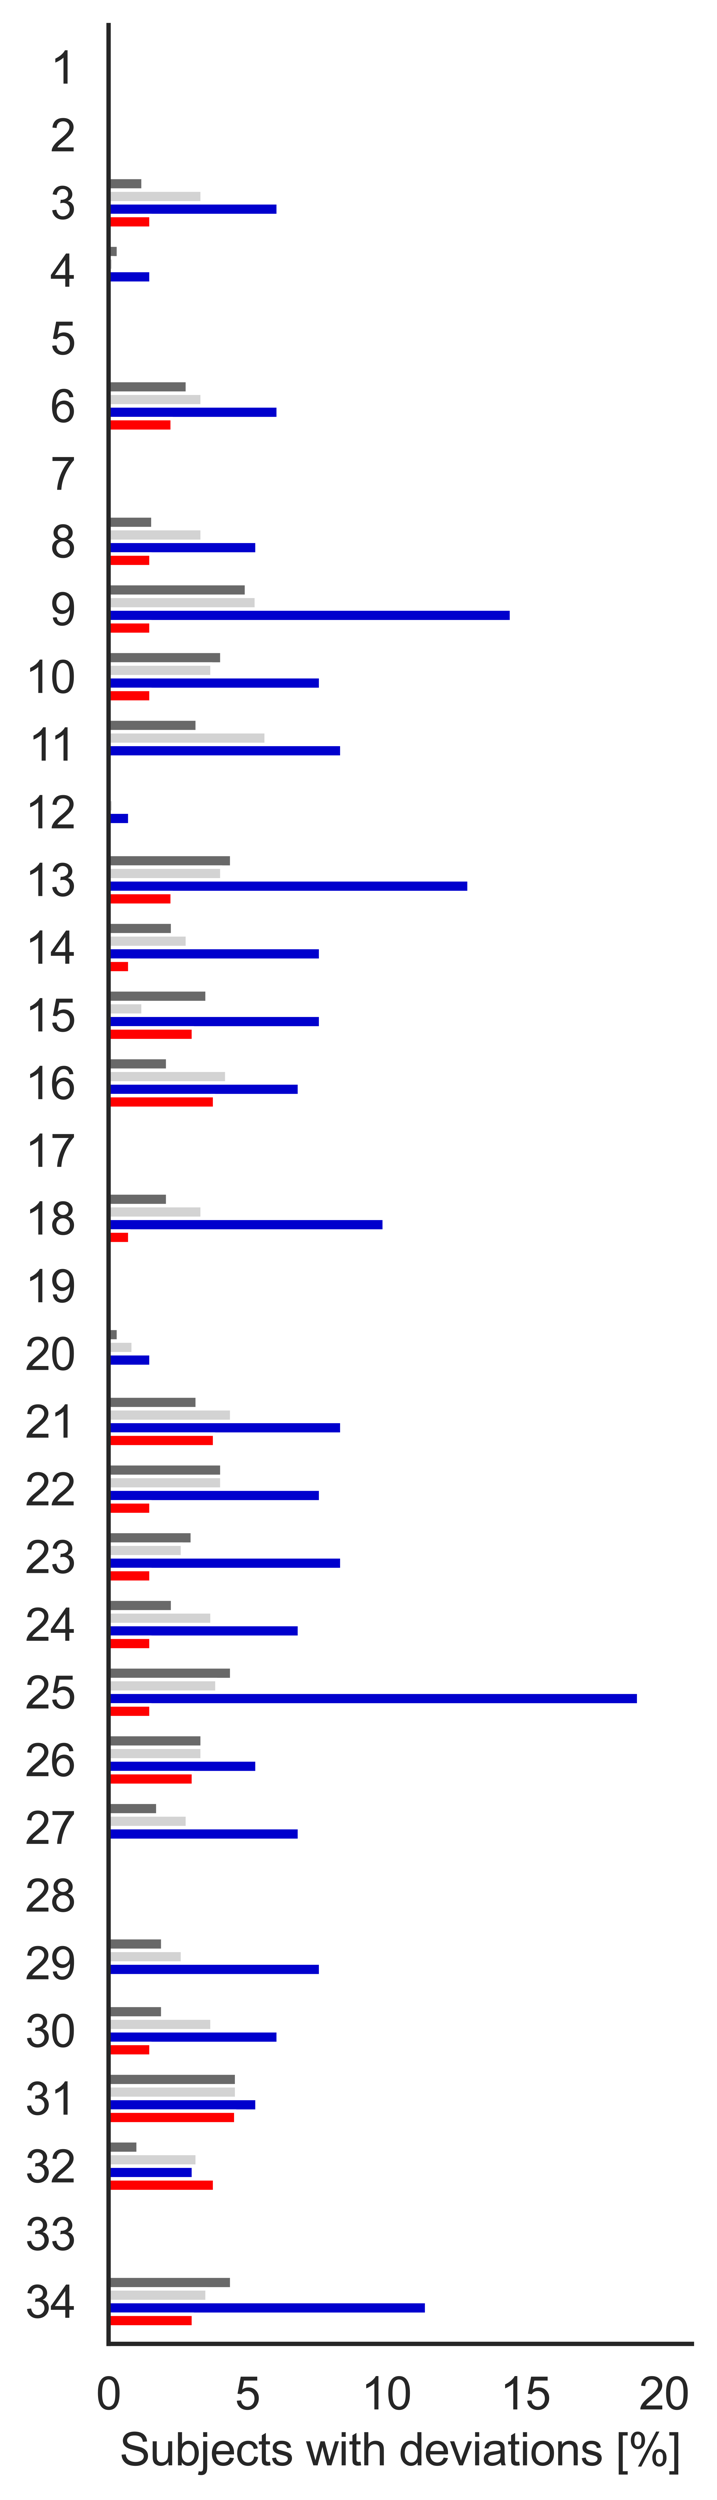 <?xml version="1.0" encoding="utf-8" standalone="no"?>
<!DOCTYPE svg PUBLIC "-//W3C//DTD SVG 1.1//EN"
  "http://www.w3.org/Graphics/SVG/1.1/DTD/svg11.dtd">
<svg xmlns:xlink="http://www.w3.org/1999/xlink" width="205.758pt" height="717.269pt" viewBox="0 0 205.758 717.269" xmlns="http://www.w3.org/2000/svg" version="1.1">
 <defs>
  <style type="text/css">*{stroke-linejoin: round; stroke-linecap: butt}</style>
 </defs>
 <g id="figure_1">
  <g id="patch_1">
   <path d="M 0 717.269 
L 205.758 717.269 
L 205.758 0 
L 0 0 
z
" style="fill: #ffffff"/>
  </g>
  <g id="axes_1">
   <g id="patch_2">
    <path d="M 31.158 672.48 
L 198.558 672.48 
L 198.558 7.2 
L 31.158 7.2 
z
" style="fill: #ffffff"/>
   </g>
   <g id="matplotlib.axis_1">
    <g id="xtick_1">
     <g id="text_1">
      <!-- 0 -->
      <g style="fill: #262626" transform="translate(27.544 691.285) scale(0.13 -0.13)">
       <defs>
        <path id="ArialMT-30" d="M 266 2259 
Q 266 3072 433 3567 
Q 600 4063 929 4331 
Q 1259 4600 1759 4600 
Q 2128 4600 2406 4451 
Q 2684 4303 2865 4023 
Q 3047 3744 3150 3342 
Q 3253 2941 3253 2259 
Q 3253 1453 3087 958 
Q 2922 463 2592 192 
Q 2263 -78 1759 -78 
Q 1097 -78 719 397 
Q 266 969 266 2259 
z
M 844 2259 
Q 844 1131 1108 757 
Q 1372 384 1759 384 
Q 2147 384 2411 759 
Q 2675 1134 2675 2259 
Q 2675 3391 2411 3762 
Q 2147 4134 1753 4134 
Q 1366 4134 1134 3806 
Q 844 3388 844 2259 
z
" transform="scale(0.016)"/>
       </defs>
       <use xlink:href="#ArialMT-30"/>
      </g>
     </g>
    </g>
    <g id="xtick_2">
     <g id="text_2">
      <!-- 5 -->
      <g style="fill: #262626" transform="translate(67.401 691.285) scale(0.13 -0.13)">
       <defs>
        <path id="ArialMT-35" d="M 266 1200 
L 856 1250 
Q 922 819 1161 601 
Q 1400 384 1738 384 
Q 2144 384 2425 690 
Q 2706 997 2706 1503 
Q 2706 1984 2436 2262 
Q 2166 2541 1728 2541 
Q 1456 2541 1237 2417 
Q 1019 2294 894 2097 
L 366 2166 
L 809 4519 
L 3088 4519 
L 3088 3981 
L 1259 3981 
L 1013 2750 
Q 1425 3038 1878 3038 
Q 2478 3038 2890 2622 
Q 3303 2206 3303 1553 
Q 3303 931 2941 478 
Q 2500 -78 1738 -78 
Q 1113 -78 717 272 
Q 322 622 266 1200 
z
" transform="scale(0.016)"/>
       </defs>
       <use xlink:href="#ArialMT-35"/>
      </g>
     </g>
    </g>
    <g id="xtick_3">
     <g id="text_3">
      <!-- 10 -->
      <g style="fill: #262626" transform="translate(103.644 691.285) scale(0.13 -0.13)">
       <defs>
        <path id="ArialMT-31" d="M 2384 0 
L 1822 0 
L 1822 3584 
Q 1619 3391 1289 3197 
Q 959 3003 697 2906 
L 697 3450 
Q 1169 3672 1522 3987 
Q 1875 4303 2022 4600 
L 2384 4600 
L 2384 0 
z
" transform="scale(0.016)"/>
       </defs>
       <use xlink:href="#ArialMT-31"/>
       <use xlink:href="#ArialMT-30" x="55.615"/>
      </g>
     </g>
    </g>
    <g id="xtick_4">
     <g id="text_4">
      <!-- 15 -->
      <g style="fill: #262626" transform="translate(143.501 691.285) scale(0.13 -0.13)">
       <use xlink:href="#ArialMT-31"/>
       <use xlink:href="#ArialMT-35" x="55.615"/>
      </g>
     </g>
    </g>
    <g id="xtick_5">
     <g id="text_5">
      <!-- 20 -->
      <g style="fill: #262626" transform="translate(183.358 691.285) scale(0.13 -0.13)">
       <defs>
        <path id="ArialMT-32" d="M 3222 541 
L 3222 0 
L 194 0 
Q 188 203 259 391 
Q 375 700 629 1000 
Q 884 1300 1366 1694 
Q 2113 2306 2375 2664 
Q 2638 3022 2638 3341 
Q 2638 3675 2398 3904 
Q 2159 4134 1775 4134 
Q 1369 4134 1125 3890 
Q 881 3647 878 3216 
L 300 3275 
Q 359 3922 746 4261 
Q 1134 4600 1788 4600 
Q 2447 4600 2831 4234 
Q 3216 3869 3216 3328 
Q 3216 3053 3103 2787 
Q 2991 2522 2730 2228 
Q 2469 1934 1863 1422 
Q 1356 997 1212 845 
Q 1069 694 975 541 
L 3222 541 
z
" transform="scale(0.016)"/>
       </defs>
       <use xlink:href="#ArialMT-32"/>
       <use xlink:href="#ArialMT-30" x="55.615"/>
      </g>
     </g>
    </g>
    <g id="text_6">
     <!-- Subjects with deviations [%] -->
     <g style="fill: #262626" transform="translate(34.294 707.332) scale(0.13 -0.13)">
      <defs>
       <path id="ArialMT-53" d="M 288 1472 
L 859 1522 
Q 900 1178 1048 958 
Q 1197 738 1509 602 
Q 1822 466 2213 466 
Q 2559 466 2825 569 
Q 3091 672 3220 851 
Q 3350 1031 3350 1244 
Q 3350 1459 3225 1620 
Q 3100 1781 2813 1891 
Q 2628 1963 1997 2114 
Q 1366 2266 1113 2400 
Q 784 2572 623 2826 
Q 463 3081 463 3397 
Q 463 3744 659 4045 
Q 856 4347 1234 4503 
Q 1613 4659 2075 4659 
Q 2584 4659 2973 4495 
Q 3363 4331 3572 4012 
Q 3781 3694 3797 3291 
L 3216 3247 
Q 3169 3681 2898 3903 
Q 2628 4125 2100 4125 
Q 1550 4125 1298 3923 
Q 1047 3722 1047 3438 
Q 1047 3191 1225 3031 
Q 1400 2872 2139 2705 
Q 2878 2538 3153 2413 
Q 3553 2228 3743 1945 
Q 3934 1663 3934 1294 
Q 3934 928 3725 604 
Q 3516 281 3123 101 
Q 2731 -78 2241 -78 
Q 1619 -78 1198 103 
Q 778 284 539 648 
Q 300 1013 288 1472 
z
" transform="scale(0.016)"/>
       <path id="ArialMT-75" d="M 2597 0 
L 2597 488 
Q 2209 -75 1544 -75 
Q 1250 -75 995 37 
Q 741 150 617 320 
Q 494 491 444 738 
Q 409 903 409 1263 
L 409 3319 
L 972 3319 
L 972 1478 
Q 972 1038 1006 884 
Q 1059 663 1231 536 
Q 1403 409 1656 409 
Q 1909 409 2131 539 
Q 2353 669 2445 892 
Q 2538 1116 2538 1541 
L 2538 3319 
L 3100 3319 
L 3100 0 
L 2597 0 
z
" transform="scale(0.016)"/>
       <path id="ArialMT-62" d="M 941 0 
L 419 0 
L 419 4581 
L 981 4581 
L 981 2947 
Q 1338 3394 1891 3394 
Q 2197 3394 2470 3270 
Q 2744 3147 2920 2923 
Q 3097 2700 3197 2384 
Q 3297 2069 3297 1709 
Q 3297 856 2875 390 
Q 2453 -75 1863 -75 
Q 1275 -75 941 416 
L 941 0 
z
M 934 1684 
Q 934 1088 1097 822 
Q 1363 388 1816 388 
Q 2184 388 2453 708 
Q 2722 1028 2722 1663 
Q 2722 2313 2464 2622 
Q 2206 2931 1841 2931 
Q 1472 2931 1203 2611 
Q 934 2291 934 1684 
z
" transform="scale(0.016)"/>
       <path id="ArialMT-6a" d="M 419 3928 
L 419 4581 
L 981 4581 
L 981 3928 
L 419 3928 
z
M -294 -1288 
L -188 -809 
Q -19 -853 78 -853 
Q 250 -853 334 -739 
Q 419 -625 419 -169 
L 419 3319 
L 981 3319 
L 981 -181 
Q 981 -794 822 -1034 
Q 619 -1347 147 -1347 
Q -81 -1347 -294 -1288 
z
" transform="scale(0.016)"/>
       <path id="ArialMT-65" d="M 2694 1069 
L 3275 997 
Q 3138 488 2766 206 
Q 2394 -75 1816 -75 
Q 1088 -75 661 373 
Q 234 822 234 1631 
Q 234 2469 665 2931 
Q 1097 3394 1784 3394 
Q 2450 3394 2872 2941 
Q 3294 2488 3294 1666 
Q 3294 1616 3291 1516 
L 816 1516 
Q 847 969 1125 678 
Q 1403 388 1819 388 
Q 2128 388 2347 550 
Q 2566 713 2694 1069 
z
M 847 1978 
L 2700 1978 
Q 2663 2397 2488 2606 
Q 2219 2931 1791 2931 
Q 1403 2931 1139 2672 
Q 875 2413 847 1978 
z
" transform="scale(0.016)"/>
       <path id="ArialMT-63" d="M 2588 1216 
L 3141 1144 
Q 3050 572 2676 248 
Q 2303 -75 1759 -75 
Q 1078 -75 664 370 
Q 250 816 250 1647 
Q 250 2184 428 2587 
Q 606 2991 970 3192 
Q 1334 3394 1763 3394 
Q 2303 3394 2647 3120 
Q 2991 2847 3088 2344 
L 2541 2259 
Q 2463 2594 2264 2762 
Q 2066 2931 1784 2931 
Q 1359 2931 1093 2626 
Q 828 2322 828 1663 
Q 828 994 1084 691 
Q 1341 388 1753 388 
Q 2084 388 2306 591 
Q 2528 794 2588 1216 
z
" transform="scale(0.016)"/>
       <path id="ArialMT-74" d="M 1650 503 
L 1731 6 
Q 1494 -44 1306 -44 
Q 1000 -44 831 53 
Q 663 150 594 308 
Q 525 466 525 972 
L 525 2881 
L 113 2881 
L 113 3319 
L 525 3319 
L 525 4141 
L 1084 4478 
L 1084 3319 
L 1650 3319 
L 1650 2881 
L 1084 2881 
L 1084 941 
Q 1084 700 1114 631 
Q 1144 563 1211 522 
Q 1278 481 1403 481 
Q 1497 481 1650 503 
z
" transform="scale(0.016)"/>
       <path id="ArialMT-73" d="M 197 991 
L 753 1078 
Q 800 744 1014 566 
Q 1228 388 1613 388 
Q 2000 388 2187 545 
Q 2375 703 2375 916 
Q 2375 1106 2209 1216 
Q 2094 1291 1634 1406 
Q 1016 1563 777 1677 
Q 538 1791 414 1992 
Q 291 2194 291 2438 
Q 291 2659 392 2848 
Q 494 3038 669 3163 
Q 800 3259 1026 3326 
Q 1253 3394 1513 3394 
Q 1903 3394 2198 3281 
Q 2494 3169 2634 2976 
Q 2775 2784 2828 2463 
L 2278 2388 
Q 2241 2644 2061 2787 
Q 1881 2931 1553 2931 
Q 1166 2931 1000 2803 
Q 834 2675 834 2503 
Q 834 2394 903 2306 
Q 972 2216 1119 2156 
Q 1203 2125 1616 2013 
Q 2213 1853 2448 1751 
Q 2684 1650 2818 1456 
Q 2953 1263 2953 975 
Q 2953 694 2789 445 
Q 2625 197 2315 61 
Q 2006 -75 1616 -75 
Q 969 -75 630 194 
Q 291 463 197 991 
z
" transform="scale(0.016)"/>
       <path id="ArialMT-20" transform="scale(0.016)"/>
       <path id="ArialMT-77" d="M 1034 0 
L 19 3319 
L 600 3319 
L 1128 1403 
L 1325 691 
Q 1338 744 1497 1375 
L 2025 3319 
L 2603 3319 
L 3100 1394 
L 3266 759 
L 3456 1400 
L 4025 3319 
L 4572 3319 
L 3534 0 
L 2950 0 
L 2422 1988 
L 2294 2553 
L 1622 0 
L 1034 0 
z
" transform="scale(0.016)"/>
       <path id="ArialMT-69" d="M 425 3934 
L 425 4581 
L 988 4581 
L 988 3934 
L 425 3934 
z
M 425 0 
L 425 3319 
L 988 3319 
L 988 0 
L 425 0 
z
" transform="scale(0.016)"/>
       <path id="ArialMT-68" d="M 422 0 
L 422 4581 
L 984 4581 
L 984 2938 
Q 1378 3394 1978 3394 
Q 2347 3394 2619 3248 
Q 2891 3103 3008 2847 
Q 3125 2591 3125 2103 
L 3125 0 
L 2563 0 
L 2563 2103 
Q 2563 2525 2380 2717 
Q 2197 2909 1863 2909 
Q 1613 2909 1392 2779 
Q 1172 2650 1078 2428 
Q 984 2206 984 1816 
L 984 0 
L 422 0 
z
" transform="scale(0.016)"/>
       <path id="ArialMT-64" d="M 2575 0 
L 2575 419 
Q 2259 -75 1647 -75 
Q 1250 -75 917 144 
Q 584 363 401 755 
Q 219 1147 219 1656 
Q 219 2153 384 2558 
Q 550 2963 881 3178 
Q 1213 3394 1622 3394 
Q 1922 3394 2156 3267 
Q 2391 3141 2538 2938 
L 2538 4581 
L 3097 4581 
L 3097 0 
L 2575 0 
z
M 797 1656 
Q 797 1019 1065 703 
Q 1334 388 1700 388 
Q 2069 388 2326 689 
Q 2584 991 2584 1609 
Q 2584 2291 2321 2609 
Q 2059 2928 1675 2928 
Q 1300 2928 1048 2622 
Q 797 2316 797 1656 
z
" transform="scale(0.016)"/>
       <path id="ArialMT-76" d="M 1344 0 
L 81 3319 
L 675 3319 
L 1388 1331 
Q 1503 1009 1600 663 
Q 1675 925 1809 1294 
L 2547 3319 
L 3125 3319 
L 1869 0 
L 1344 0 
z
" transform="scale(0.016)"/>
       <path id="ArialMT-61" d="M 2588 409 
Q 2275 144 1986 34 
Q 1697 -75 1366 -75 
Q 819 -75 525 192 
Q 231 459 231 875 
Q 231 1119 342 1320 
Q 453 1522 633 1644 
Q 813 1766 1038 1828 
Q 1203 1872 1538 1913 
Q 2219 1994 2541 2106 
Q 2544 2222 2544 2253 
Q 2544 2597 2384 2738 
Q 2169 2928 1744 2928 
Q 1347 2928 1158 2789 
Q 969 2650 878 2297 
L 328 2372 
Q 403 2725 575 2942 
Q 747 3159 1072 3276 
Q 1397 3394 1825 3394 
Q 2250 3394 2515 3294 
Q 2781 3194 2906 3042 
Q 3031 2891 3081 2659 
Q 3109 2516 3109 2141 
L 3109 1391 
Q 3109 606 3145 398 
Q 3181 191 3288 0 
L 2700 0 
Q 2613 175 2588 409 
z
M 2541 1666 
Q 2234 1541 1622 1453 
Q 1275 1403 1131 1340 
Q 988 1278 909 1158 
Q 831 1038 831 891 
Q 831 666 1001 516 
Q 1172 366 1500 366 
Q 1825 366 2078 508 
Q 2331 650 2450 897 
Q 2541 1088 2541 1459 
L 2541 1666 
z
" transform="scale(0.016)"/>
       <path id="ArialMT-6f" d="M 213 1659 
Q 213 2581 725 3025 
Q 1153 3394 1769 3394 
Q 2453 3394 2887 2945 
Q 3322 2497 3322 1706 
Q 3322 1066 3130 698 
Q 2938 331 2570 128 
Q 2203 -75 1769 -75 
Q 1072 -75 642 372 
Q 213 819 213 1659 
z
M 791 1659 
Q 791 1022 1069 705 
Q 1347 388 1769 388 
Q 2188 388 2466 706 
Q 2744 1025 2744 1678 
Q 2744 2294 2464 2611 
Q 2184 2928 1769 2928 
Q 1347 2928 1069 2612 
Q 791 2297 791 1659 
z
" transform="scale(0.016)"/>
       <path id="ArialMT-6e" d="M 422 0 
L 422 3319 
L 928 3319 
L 928 2847 
Q 1294 3394 1984 3394 
Q 2284 3394 2536 3286 
Q 2788 3178 2913 3003 
Q 3038 2828 3088 2588 
Q 3119 2431 3119 2041 
L 3119 0 
L 2556 0 
L 2556 2019 
Q 2556 2363 2490 2533 
Q 2425 2703 2258 2804 
Q 2091 2906 1866 2906 
Q 1506 2906 1245 2678 
Q 984 2450 984 1813 
L 984 0 
L 422 0 
z
" transform="scale(0.016)"/>
       <path id="ArialMT-5b" d="M 434 -1272 
L 434 4581 
L 1675 4581 
L 1675 4116 
L 997 4116 
L 997 -806 
L 1675 -806 
L 1675 -1272 
L 434 -1272 
z
" transform="scale(0.016)"/>
       <path id="ArialMT-25" d="M 372 3481 
Q 372 3972 619 4315 
Q 866 4659 1334 4659 
Q 1766 4659 2048 4351 
Q 2331 4044 2331 3447 
Q 2331 2866 2045 2552 
Q 1759 2238 1341 2238 
Q 925 2238 648 2547 
Q 372 2856 372 3481 
z
M 1350 4272 
Q 1141 4272 1002 4090 
Q 863 3909 863 3425 
Q 863 2984 1003 2804 
Q 1144 2625 1350 2625 
Q 1563 2625 1702 2806 
Q 1841 2988 1841 3469 
Q 1841 3913 1700 4092 
Q 1559 4272 1350 4272 
z
M 1353 -169 
L 3859 4659 
L 4316 4659 
L 1819 -169 
L 1353 -169 
z
M 3334 1075 
Q 3334 1569 3581 1911 
Q 3828 2253 4300 2253 
Q 4731 2253 5014 1945 
Q 5297 1638 5297 1041 
Q 5297 459 5011 145 
Q 4725 -169 4303 -169 
Q 3888 -169 3611 142 
Q 3334 453 3334 1075 
z
M 4316 1866 
Q 4103 1866 3964 1684 
Q 3825 1503 3825 1019 
Q 3825 581 3965 400 
Q 4106 219 4313 219 
Q 4528 219 4667 400 
Q 4806 581 4806 1063 
Q 4806 1506 4665 1686 
Q 4525 1866 4316 1866 
z
" transform="scale(0.016)"/>
       <path id="ArialMT-5d" d="M 1363 -1272 
L 122 -1272 
L 122 -806 
L 800 -806 
L 800 4116 
L 122 4116 
L 122 4581 
L 1363 4581 
L 1363 -1272 
z
" transform="scale(0.016)"/>
      </defs>
      <use xlink:href="#ArialMT-53"/>
      <use xlink:href="#ArialMT-75" x="66.699"/>
      <use xlink:href="#ArialMT-62" x="122.314"/>
      <use xlink:href="#ArialMT-6a" x="177.93"/>
      <use xlink:href="#ArialMT-65" x="200.146"/>
      <use xlink:href="#ArialMT-63" x="255.762"/>
      <use xlink:href="#ArialMT-74" x="305.762"/>
      <use xlink:href="#ArialMT-73" x="333.545"/>
      <use xlink:href="#ArialMT-20" x="383.545"/>
      <use xlink:href="#ArialMT-77" x="411.328"/>
      <use xlink:href="#ArialMT-69" x="483.545"/>
      <use xlink:href="#ArialMT-74" x="505.762"/>
      <use xlink:href="#ArialMT-68" x="533.545"/>
      <use xlink:href="#ArialMT-20" x="589.16"/>
      <use xlink:href="#ArialMT-64" x="616.943"/>
      <use xlink:href="#ArialMT-65" x="672.559"/>
      <use xlink:href="#ArialMT-76" x="728.174"/>
      <use xlink:href="#ArialMT-69" x="778.174"/>
      <use xlink:href="#ArialMT-61" x="800.391"/>
      <use xlink:href="#ArialMT-74" x="856.006"/>
      <use xlink:href="#ArialMT-69" x="883.789"/>
      <use xlink:href="#ArialMT-6f" x="906.006"/>
      <use xlink:href="#ArialMT-6e" x="961.621"/>
      <use xlink:href="#ArialMT-73" x="1017.236"/>
      <use xlink:href="#ArialMT-20" x="1067.236"/>
      <use xlink:href="#ArialMT-5b" x="1095.02"/>
      <use xlink:href="#ArialMT-25" x="1122.803"/>
      <use xlink:href="#ArialMT-5d" x="1211.719"/>
     </g>
    </g>
   </g>
   <g id="matplotlib.axis_2">
    <g id="ytick_1">
     <g id="text_7">
      <!-- 1 -->
      <g style="fill: #262626" transform="translate(14.429 23.993) scale(0.13 -0.13)">
       <use xlink:href="#ArialMT-31"/>
      </g>
     </g>
    </g>
    <g id="ytick_2">
     <g id="text_8">
      <!-- 2 -->
      <g style="fill: #262626" transform="translate(14.429 43.417) scale(0.13 -0.13)">
       <use xlink:href="#ArialMT-32"/>
      </g>
     </g>
    </g>
    <g id="ytick_3">
     <g id="text_9">
      <!-- 3 -->
      <g style="fill: #262626" transform="translate(14.429 62.841) scale(0.13 -0.13)">
       <defs>
        <path id="ArialMT-33" d="M 269 1209 
L 831 1284 
Q 928 806 1161 595 
Q 1394 384 1728 384 
Q 2125 384 2398 659 
Q 2672 934 2672 1341 
Q 2672 1728 2419 1979 
Q 2166 2231 1775 2231 
Q 1616 2231 1378 2169 
L 1441 2663 
Q 1497 2656 1531 2656 
Q 1891 2656 2178 2843 
Q 2466 3031 2466 3422 
Q 2466 3731 2256 3934 
Q 2047 4138 1716 4138 
Q 1388 4138 1169 3931 
Q 950 3725 888 3313 
L 325 3413 
Q 428 3978 793 4289 
Q 1159 4600 1703 4600 
Q 2078 4600 2393 4439 
Q 2709 4278 2876 4000 
Q 3044 3722 3044 3409 
Q 3044 3113 2884 2869 
Q 2725 2625 2413 2481 
Q 2819 2388 3044 2092 
Q 3269 1797 3269 1353 
Q 3269 753 2831 336 
Q 2394 -81 1725 -81 
Q 1122 -81 723 278 
Q 325 638 269 1209 
z
" transform="scale(0.016)"/>
       </defs>
       <use xlink:href="#ArialMT-33"/>
      </g>
     </g>
    </g>
    <g id="ytick_4">
     <g id="text_10">
      <!-- 4 -->
      <g style="fill: #262626" transform="translate(14.429 82.265) scale(0.13 -0.13)">
       <defs>
        <path id="ArialMT-34" d="M 2069 0 
L 2069 1097 
L 81 1097 
L 81 1613 
L 2172 4581 
L 2631 4581 
L 2631 1613 
L 3250 1613 
L 3250 1097 
L 2631 1097 
L 2631 0 
L 2069 0 
z
M 2069 1613 
L 2069 3678 
L 634 1613 
L 2069 1613 
z
" transform="scale(0.016)"/>
       </defs>
       <use xlink:href="#ArialMT-34"/>
      </g>
     </g>
    </g>
    <g id="ytick_5">
     <g id="text_11">
      <!-- 5 -->
      <g style="fill: #262626" transform="translate(14.429 101.69) scale(0.13 -0.13)">
       <use xlink:href="#ArialMT-35"/>
      </g>
     </g>
    </g>
    <g id="ytick_6">
     <g id="text_12">
      <!-- 6 -->
      <g style="fill: #262626" transform="translate(14.429 121.114) scale(0.13 -0.13)">
       <defs>
        <path id="ArialMT-36" d="M 3184 3459 
L 2625 3416 
Q 2550 3747 2413 3897 
Q 2184 4138 1850 4138 
Q 1581 4138 1378 3988 
Q 1113 3794 959 3422 
Q 806 3050 800 2363 
Q 1003 2672 1297 2822 
Q 1591 2972 1913 2972 
Q 2475 2972 2870 2558 
Q 3266 2144 3266 1488 
Q 3266 1056 3080 686 
Q 2894 316 2569 119 
Q 2244 -78 1831 -78 
Q 1128 -78 684 439 
Q 241 956 241 2144 
Q 241 3472 731 4075 
Q 1159 4600 1884 4600 
Q 2425 4600 2770 4297 
Q 3116 3994 3184 3459 
z
M 888 1484 
Q 888 1194 1011 928 
Q 1134 663 1356 523 
Q 1578 384 1822 384 
Q 2178 384 2434 671 
Q 2691 959 2691 1453 
Q 2691 1928 2437 2201 
Q 2184 2475 1800 2475 
Q 1419 2475 1153 2201 
Q 888 1928 888 1484 
z
" transform="scale(0.016)"/>
       </defs>
       <use xlink:href="#ArialMT-36"/>
      </g>
     </g>
    </g>
    <g id="ytick_7">
     <g id="text_13">
      <!-- 7 -->
      <g style="fill: #262626" transform="translate(14.429 140.538) scale(0.13 -0.13)">
       <defs>
        <path id="ArialMT-37" d="M 303 3981 
L 303 4522 
L 3269 4522 
L 3269 4084 
Q 2831 3619 2401 2847 
Q 1972 2075 1738 1259 
Q 1569 684 1522 0 
L 944 0 
Q 953 541 1156 1306 
Q 1359 2072 1739 2783 
Q 2119 3494 2547 3981 
L 303 3981 
z
" transform="scale(0.016)"/>
       </defs>
       <use xlink:href="#ArialMT-37"/>
      </g>
     </g>
    </g>
    <g id="ytick_8">
     <g id="text_14">
      <!-- 8 -->
      <g style="fill: #262626" transform="translate(14.429 159.962) scale(0.13 -0.13)">
       <defs>
        <path id="ArialMT-38" d="M 1131 2484 
Q 781 2613 612 2850 
Q 444 3088 444 3419 
Q 444 3919 803 4259 
Q 1163 4600 1759 4600 
Q 2359 4600 2725 4251 
Q 3091 3903 3091 3403 
Q 3091 3084 2923 2848 
Q 2756 2613 2416 2484 
Q 2838 2347 3058 2040 
Q 3278 1734 3278 1309 
Q 3278 722 2862 322 
Q 2447 -78 1769 -78 
Q 1091 -78 675 323 
Q 259 725 259 1325 
Q 259 1772 486 2073 
Q 713 2375 1131 2484 
z
M 1019 3438 
Q 1019 3113 1228 2906 
Q 1438 2700 1772 2700 
Q 2097 2700 2305 2904 
Q 2513 3109 2513 3406 
Q 2513 3716 2298 3927 
Q 2084 4138 1766 4138 
Q 1444 4138 1231 3931 
Q 1019 3725 1019 3438 
z
M 838 1322 
Q 838 1081 952 856 
Q 1066 631 1291 507 
Q 1516 384 1775 384 
Q 2178 384 2440 643 
Q 2703 903 2703 1303 
Q 2703 1709 2433 1975 
Q 2163 2241 1756 2241 
Q 1359 2241 1098 1978 
Q 838 1716 838 1322 
z
" transform="scale(0.016)"/>
       </defs>
       <use xlink:href="#ArialMT-38"/>
      </g>
     </g>
    </g>
    <g id="ytick_9">
     <g id="text_15">
      <!-- 9 -->
      <g style="fill: #262626" transform="translate(14.429 179.387) scale(0.13 -0.13)">
       <defs>
        <path id="ArialMT-39" d="M 350 1059 
L 891 1109 
Q 959 728 1153 556 
Q 1347 384 1650 384 
Q 1909 384 2104 503 
Q 2300 622 2425 820 
Q 2550 1019 2634 1356 
Q 2719 1694 2719 2044 
Q 2719 2081 2716 2156 
Q 2547 1888 2255 1720 
Q 1963 1553 1622 1553 
Q 1053 1553 659 1965 
Q 266 2378 266 3053 
Q 266 3750 677 4175 
Q 1088 4600 1706 4600 
Q 2153 4600 2523 4359 
Q 2894 4119 3086 3673 
Q 3278 3228 3278 2384 
Q 3278 1506 3087 986 
Q 2897 466 2520 194 
Q 2144 -78 1638 -78 
Q 1100 -78 759 220 
Q 419 519 350 1059 
z
M 2653 3081 
Q 2653 3566 2395 3850 
Q 2138 4134 1775 4134 
Q 1400 4134 1122 3828 
Q 844 3522 844 3034 
Q 844 2597 1108 2323 
Q 1372 2050 1759 2050 
Q 2150 2050 2401 2323 
Q 2653 2597 2653 3081 
z
" transform="scale(0.016)"/>
       </defs>
       <use xlink:href="#ArialMT-39"/>
      </g>
     </g>
    </g>
    <g id="ytick_10">
     <g id="text_16">
      <!-- 10 -->
      <g style="fill: #262626" transform="translate(7.2 198.811) scale(0.13 -0.13)">
       <use xlink:href="#ArialMT-31"/>
       <use xlink:href="#ArialMT-30" x="55.615"/>
      </g>
     </g>
    </g>
    <g id="ytick_11">
     <g id="text_17">
      <!-- 11 -->
      <g style="fill: #262626" transform="translate(8.159 218.235) scale(0.13 -0.13)">
       <use xlink:href="#ArialMT-31"/>
       <use xlink:href="#ArialMT-31" x="48.24"/>
      </g>
     </g>
    </g>
    <g id="ytick_12">
     <g id="text_18">
      <!-- 12 -->
      <g style="fill: #262626" transform="translate(7.2 237.659) scale(0.13 -0.13)">
       <use xlink:href="#ArialMT-31"/>
       <use xlink:href="#ArialMT-32" x="55.615"/>
      </g>
     </g>
    </g>
    <g id="ytick_13">
     <g id="text_19">
      <!-- 13 -->
      <g style="fill: #262626" transform="translate(7.2 257.084) scale(0.13 -0.13)">
       <use xlink:href="#ArialMT-31"/>
       <use xlink:href="#ArialMT-33" x="55.615"/>
      </g>
     </g>
    </g>
    <g id="ytick_14">
     <g id="text_20">
      <!-- 14 -->
      <g style="fill: #262626" transform="translate(7.2 276.508) scale(0.13 -0.13)">
       <use xlink:href="#ArialMT-31"/>
       <use xlink:href="#ArialMT-34" x="55.615"/>
      </g>
     </g>
    </g>
    <g id="ytick_15">
     <g id="text_21">
      <!-- 15 -->
      <g style="fill: #262626" transform="translate(7.2 295.932) scale(0.13 -0.13)">
       <use xlink:href="#ArialMT-31"/>
       <use xlink:href="#ArialMT-35" x="55.615"/>
      </g>
     </g>
    </g>
    <g id="ytick_16">
     <g id="text_22">
      <!-- 16 -->
      <g style="fill: #262626" transform="translate(7.2 315.356) scale(0.13 -0.13)">
       <use xlink:href="#ArialMT-31"/>
       <use xlink:href="#ArialMT-36" x="55.615"/>
      </g>
     </g>
    </g>
    <g id="ytick_17">
     <g id="text_23">
      <!-- 17 -->
      <g style="fill: #262626" transform="translate(7.2 334.78) scale(0.13 -0.13)">
       <use xlink:href="#ArialMT-31"/>
       <use xlink:href="#ArialMT-37" x="55.615"/>
      </g>
     </g>
    </g>
    <g id="ytick_18">
     <g id="text_24">
      <!-- 18 -->
      <g style="fill: #262626" transform="translate(7.2 354.205) scale(0.13 -0.13)">
       <use xlink:href="#ArialMT-31"/>
       <use xlink:href="#ArialMT-38" x="55.615"/>
      </g>
     </g>
    </g>
    <g id="ytick_19">
     <g id="text_25">
      <!-- 19 -->
      <g style="fill: #262626" transform="translate(7.2 373.629) scale(0.13 -0.13)">
       <use xlink:href="#ArialMT-31"/>
       <use xlink:href="#ArialMT-39" x="55.615"/>
      </g>
     </g>
    </g>
    <g id="ytick_20">
     <g id="text_26">
      <!-- 20 -->
      <g style="fill: #262626" transform="translate(7.2 393.053) scale(0.13 -0.13)">
       <use xlink:href="#ArialMT-32"/>
       <use xlink:href="#ArialMT-30" x="55.615"/>
      </g>
     </g>
    </g>
    <g id="ytick_21">
     <g id="text_27">
      <!-- 21 -->
      <g style="fill: #262626" transform="translate(7.2 412.477) scale(0.13 -0.13)">
       <use xlink:href="#ArialMT-32"/>
       <use xlink:href="#ArialMT-31" x="55.615"/>
      </g>
     </g>
    </g>
    <g id="ytick_22">
     <g id="text_28">
      <!-- 22 -->
      <g style="fill: #262626" transform="translate(7.2 431.902) scale(0.13 -0.13)">
       <use xlink:href="#ArialMT-32"/>
       <use xlink:href="#ArialMT-32" x="55.615"/>
      </g>
     </g>
    </g>
    <g id="ytick_23">
     <g id="text_29">
      <!-- 23 -->
      <g style="fill: #262626" transform="translate(7.2 451.326) scale(0.13 -0.13)">
       <use xlink:href="#ArialMT-32"/>
       <use xlink:href="#ArialMT-33" x="55.615"/>
      </g>
     </g>
    </g>
    <g id="ytick_24">
     <g id="text_30">
      <!-- 24 -->
      <g style="fill: #262626" transform="translate(7.2 470.75) scale(0.13 -0.13)">
       <use xlink:href="#ArialMT-32"/>
       <use xlink:href="#ArialMT-34" x="55.615"/>
      </g>
     </g>
    </g>
    <g id="ytick_25">
     <g id="text_31">
      <!-- 25 -->
      <g style="fill: #262626" transform="translate(7.2 490.174) scale(0.13 -0.13)">
       <use xlink:href="#ArialMT-32"/>
       <use xlink:href="#ArialMT-35" x="55.615"/>
      </g>
     </g>
    </g>
    <g id="ytick_26">
     <g id="text_32">
      <!-- 26 -->
      <g style="fill: #262626" transform="translate(7.2 509.599) scale(0.13 -0.13)">
       <use xlink:href="#ArialMT-32"/>
       <use xlink:href="#ArialMT-36" x="55.615"/>
      </g>
     </g>
    </g>
    <g id="ytick_27">
     <g id="text_33">
      <!-- 27 -->
      <g style="fill: #262626" transform="translate(7.2 529.023) scale(0.13 -0.13)">
       <use xlink:href="#ArialMT-32"/>
       <use xlink:href="#ArialMT-37" x="55.615"/>
      </g>
     </g>
    </g>
    <g id="ytick_28">
     <g id="text_34">
      <!-- 28 -->
      <g style="fill: #262626" transform="translate(7.2 548.447) scale(0.13 -0.13)">
       <use xlink:href="#ArialMT-32"/>
       <use xlink:href="#ArialMT-38" x="55.615"/>
      </g>
     </g>
    </g>
    <g id="ytick_29">
     <g id="text_35">
      <!-- 29 -->
      <g style="fill: #262626" transform="translate(7.2 567.871) scale(0.13 -0.13)">
       <use xlink:href="#ArialMT-32"/>
       <use xlink:href="#ArialMT-39" x="55.615"/>
      </g>
     </g>
    </g>
    <g id="ytick_30">
     <g id="text_36">
      <!-- 30 -->
      <g style="fill: #262626" transform="translate(7.2 587.295) scale(0.13 -0.13)">
       <use xlink:href="#ArialMT-33"/>
       <use xlink:href="#ArialMT-30" x="55.615"/>
      </g>
     </g>
    </g>
    <g id="ytick_31">
     <g id="text_37">
      <!-- 31 -->
      <g style="fill: #262626" transform="translate(7.2 606.72) scale(0.13 -0.13)">
       <use xlink:href="#ArialMT-33"/>
       <use xlink:href="#ArialMT-31" x="55.615"/>
      </g>
     </g>
    </g>
    <g id="ytick_32">
     <g id="text_38">
      <!-- 32 -->
      <g style="fill: #262626" transform="translate(7.2 626.144) scale(0.13 -0.13)">
       <use xlink:href="#ArialMT-33"/>
       <use xlink:href="#ArialMT-32" x="55.615"/>
      </g>
     </g>
    </g>
    <g id="ytick_33">
     <g id="text_39">
      <!-- 33 -->
      <g style="fill: #262626" transform="translate(7.2 645.568) scale(0.13 -0.13)">
       <use xlink:href="#ArialMT-33"/>
       <use xlink:href="#ArialMT-33" x="55.615"/>
      </g>
     </g>
    </g>
    <g id="ytick_34">
     <g id="text_40">
      <!-- 34 -->
      <g style="fill: #262626" transform="translate(7.2 664.992) scale(0.13 -0.13)">
       <use xlink:href="#ArialMT-33"/>
       <use xlink:href="#ArialMT-34" x="55.615"/>
      </g>
     </g>
    </g>
   </g>
   <g id="patch_3">
    <path d="M 31.158 12.056 
L 31.158 12.056 
L 31.158 15.698 
L 31.158 15.698 
z
" clip-path="url(#pc9229d9d22)" style="fill: #696969; stroke: #ffffff; stroke-linejoin: miter"/>
   </g>
   <g id="patch_4">
    <path d="M 31.158 31.48 
L 31.158 31.48 
L 31.158 35.122 
L 31.158 35.122 
z
" clip-path="url(#pc9229d9d22)" style="fill: #696969; stroke: #ffffff; stroke-linejoin: miter"/>
   </g>
   <g id="patch_5">
    <path d="M 31.158 50.905 
L 41.052 50.905 
L 41.052 54.547 
L 31.158 54.547 
z
" clip-path="url(#pc9229d9d22)" style="fill: #696969; stroke: #ffffff; stroke-linejoin: miter"/>
   </g>
   <g id="patch_6">
    <path d="M 31.158 70.329 
L 33.985 70.329 
L 33.985 73.971 
L 31.158 73.971 
z
" clip-path="url(#pc9229d9d22)" style="fill: #696969; stroke: #ffffff; stroke-linejoin: miter"/>
   </g>
   <g id="patch_7">
    <path d="M 31.158 89.753 
L 31.158 89.753 
L 31.158 93.395 
L 31.158 93.395 
z
" clip-path="url(#pc9229d9d22)" style="fill: #696969; stroke: #ffffff; stroke-linejoin: miter"/>
   </g>
   <g id="patch_8">
    <path d="M 31.158 109.177 
L 53.772 109.177 
L 53.772 112.819 
L 31.158 112.819 
z
" clip-path="url(#pc9229d9d22)" style="fill: #696969; stroke: #ffffff; stroke-linejoin: miter"/>
   </g>
   <g id="patch_9">
    <path d="M 31.158 128.601 
L 31.158 128.601 
L 31.158 132.244 
L 31.158 132.244 
z
" clip-path="url(#pc9229d9d22)" style="fill: #696969; stroke: #ffffff; stroke-linejoin: miter"/>
   </g>
   <g id="patch_10">
    <path d="M 31.158 148.026 
L 43.879 148.026 
L 43.879 151.668 
L 31.158 151.668 
z
" clip-path="url(#pc9229d9d22)" style="fill: #696969; stroke: #ffffff; stroke-linejoin: miter"/>
   </g>
   <g id="patch_11">
    <path d="M 31.158 167.45 
L 70.733 167.45 
L 70.733 171.092 
L 31.158 171.092 
z
" clip-path="url(#pc9229d9d22)" style="fill: #696969; stroke: #ffffff; stroke-linejoin: miter"/>
   </g>
   <g id="patch_12">
    <path d="M 31.158 186.874 
L 63.666 186.874 
L 63.666 190.516 
L 31.158 190.516 
z
" clip-path="url(#pc9229d9d22)" style="fill: #696969; stroke: #ffffff; stroke-linejoin: miter"/>
   </g>
   <g id="patch_13">
    <path d="M 31.158 206.298 
L 56.599 206.298 
L 56.599 209.94 
L 31.158 209.94 
z
" clip-path="url(#pc9229d9d22)" style="fill: #696969; stroke: #ffffff; stroke-linejoin: miter"/>
   </g>
   <g id="patch_14">
    <path d="M 31.158 225.723 
L 31.158 225.723 
L 31.158 229.365 
L 31.158 229.365 
z
" clip-path="url(#pc9229d9d22)" style="fill: #696969; stroke: #ffffff; stroke-linejoin: miter"/>
   </g>
   <g id="patch_15">
    <path d="M 31.158 245.147 
L 66.493 245.147 
L 66.493 248.789 
L 31.158 248.789 
z
" clip-path="url(#pc9229d9d22)" style="fill: #696969; stroke: #ffffff; stroke-linejoin: miter"/>
   </g>
   <g id="patch_16">
    <path d="M 31.158 264.571 
L 49.532 264.571 
L 49.532 268.213 
L 31.158 268.213 
z
" clip-path="url(#pc9229d9d22)" style="fill: #696969; stroke: #ffffff; stroke-linejoin: miter"/>
   </g>
   <g id="patch_17">
    <path d="M 31.158 283.995 
L 59.426 283.995 
L 59.426 287.637 
L 31.158 287.637 
z
" clip-path="url(#pc9229d9d22)" style="fill: #696969; stroke: #ffffff; stroke-linejoin: miter"/>
   </g>
   <g id="patch_18">
    <path d="M 31.158 303.42 
L 48.119 303.42 
L 48.119 307.062 
L 31.158 307.062 
z
" clip-path="url(#pc9229d9d22)" style="fill: #696969; stroke: #ffffff; stroke-linejoin: miter"/>
   </g>
   <g id="patch_19">
    <path d="M 31.158 322.844 
L 31.158 322.844 
L 31.158 326.486 
L 31.158 326.486 
z
" clip-path="url(#pc9229d9d22)" style="fill: #696969; stroke: #ffffff; stroke-linejoin: miter"/>
   </g>
   <g id="patch_20">
    <path d="M 31.158 342.268 
L 48.119 342.268 
L 48.119 345.91 
L 31.158 345.91 
z
" clip-path="url(#pc9229d9d22)" style="fill: #696969; stroke: #ffffff; stroke-linejoin: miter"/>
   </g>
   <g id="patch_21">
    <path d="M 31.158 361.692 
L 31.158 361.692 
L 31.158 365.334 
L 31.158 365.334 
z
" clip-path="url(#pc9229d9d22)" style="fill: #696969; stroke: #ffffff; stroke-linejoin: miter"/>
   </g>
   <g id="patch_22">
    <path d="M 31.158 381.116 
L 33.985 381.116 
L 33.985 384.759 
L 31.158 384.759 
z
" clip-path="url(#pc9229d9d22)" style="fill: #696969; stroke: #ffffff; stroke-linejoin: miter"/>
   </g>
   <g id="patch_23">
    <path d="M 31.158 400.541 
L 56.599 400.541 
L 56.599 404.183 
L 31.158 404.183 
z
" clip-path="url(#pc9229d9d22)" style="fill: #696969; stroke: #ffffff; stroke-linejoin: miter"/>
   </g>
   <g id="patch_24">
    <path d="M 31.158 419.965 
L 63.666 419.965 
L 63.666 423.607 
L 31.158 423.607 
z
" clip-path="url(#pc9229d9d22)" style="fill: #696969; stroke: #ffffff; stroke-linejoin: miter"/>
   </g>
   <g id="patch_25">
    <path d="M 31.158 439.389 
L 55.186 439.389 
L 55.186 443.031 
L 31.158 443.031 
z
" clip-path="url(#pc9229d9d22)" style="fill: #696969; stroke: #ffffff; stroke-linejoin: miter"/>
   </g>
   <g id="patch_26">
    <path d="M 31.158 458.813 
L 49.532 458.813 
L 49.532 462.455 
L 31.158 462.455 
z
" clip-path="url(#pc9229d9d22)" style="fill: #696969; stroke: #ffffff; stroke-linejoin: miter"/>
   </g>
   <g id="patch_27">
    <path d="M 31.158 478.238 
L 66.493 478.238 
L 66.493 481.88 
L 31.158 481.88 
z
" clip-path="url(#pc9229d9d22)" style="fill: #696969; stroke: #ffffff; stroke-linejoin: miter"/>
   </g>
   <g id="patch_28">
    <path d="M 31.158 497.662 
L 58.013 497.662 
L 58.013 501.304 
L 31.158 501.304 
z
" clip-path="url(#pc9229d9d22)" style="fill: #696969; stroke: #ffffff; stroke-linejoin: miter"/>
   </g>
   <g id="patch_29">
    <path d="M 31.158 517.086 
L 45.292 517.086 
L 45.292 520.728 
L 31.158 520.728 
z
" clip-path="url(#pc9229d9d22)" style="fill: #696969; stroke: #ffffff; stroke-linejoin: miter"/>
   </g>
   <g id="patch_30">
    <path d="M 31.158 536.51 
L 31.158 536.51 
L 31.158 540.152 
L 31.158 540.152 
z
" clip-path="url(#pc9229d9d22)" style="fill: #696969; stroke: #ffffff; stroke-linejoin: miter"/>
   </g>
   <g id="patch_31">
    <path d="M 31.158 555.935 
L 46.706 555.935 
L 46.706 559.577 
L 31.158 559.577 
z
" clip-path="url(#pc9229d9d22)" style="fill: #696969; stroke: #ffffff; stroke-linejoin: miter"/>
   </g>
   <g id="patch_32">
    <path d="M 31.158 575.359 
L 46.706 575.359 
L 46.706 579.001 
L 31.158 579.001 
z
" clip-path="url(#pc9229d9d22)" style="fill: #696969; stroke: #ffffff; stroke-linejoin: miter"/>
   </g>
   <g id="patch_33">
    <path d="M 31.158 594.783 
L 67.906 594.783 
L 67.906 598.425 
L 31.158 598.425 
z
" clip-path="url(#pc9229d9d22)" style="fill: #696969; stroke: #ffffff; stroke-linejoin: miter"/>
   </g>
   <g id="patch_34">
    <path d="M 31.158 614.207 
L 39.639 614.207 
L 39.639 617.849 
L 31.158 617.849 
z
" clip-path="url(#pc9229d9d22)" style="fill: #696969; stroke: #ffffff; stroke-linejoin: miter"/>
   </g>
   <g id="patch_35">
    <path d="M 31.158 633.632 
L 31.158 633.632 
L 31.158 637.274 
L 31.158 637.274 
z
" clip-path="url(#pc9229d9d22)" style="fill: #696969; stroke: #ffffff; stroke-linejoin: miter"/>
   </g>
   <g id="patch_36">
    <path d="M 31.158 653.056 
L 66.493 653.056 
L 66.493 656.698 
L 31.158 656.698 
z
" clip-path="url(#pc9229d9d22)" style="fill: #696969; stroke: #ffffff; stroke-linejoin: miter"/>
   </g>
   <g id="patch_37">
    <path d="M 31.158 15.698 
L 31.158 15.698 
L 31.158 19.34 
L 31.158 19.34 
z
" clip-path="url(#pc9229d9d22)" style="fill: #d3d3d3; stroke: #ffffff; stroke-linejoin: miter"/>
   </g>
   <g id="patch_38">
    <path d="M 31.158 35.122 
L 31.158 35.122 
L 31.158 38.764 
L 31.158 38.764 
z
" clip-path="url(#pc9229d9d22)" style="fill: #d3d3d3; stroke: #ffffff; stroke-linejoin: miter"/>
   </g>
   <g id="patch_39">
    <path d="M 31.158 54.547 
L 58.013 54.547 
L 58.013 58.189 
L 31.158 58.189 
z
" clip-path="url(#pc9229d9d22)" style="fill: #d3d3d3; stroke: #ffffff; stroke-linejoin: miter"/>
   </g>
   <g id="patch_40">
    <path d="M 31.158 73.971 
L 32.572 73.971 
L 32.572 77.613 
L 31.158 77.613 
z
" clip-path="url(#pc9229d9d22)" style="fill: #d3d3d3; stroke: #ffffff; stroke-linejoin: miter"/>
   </g>
   <g id="patch_41">
    <path d="M 31.158 93.395 
L 31.158 93.395 
L 31.158 97.037 
L 31.158 97.037 
z
" clip-path="url(#pc9229d9d22)" style="fill: #d3d3d3; stroke: #ffffff; stroke-linejoin: miter"/>
   </g>
   <g id="patch_42">
    <path d="M 31.158 112.819 
L 58.013 112.819 
L 58.013 116.461 
L 31.158 116.461 
z
" clip-path="url(#pc9229d9d22)" style="fill: #d3d3d3; stroke: #ffffff; stroke-linejoin: miter"/>
   </g>
   <g id="patch_43">
    <path d="M 31.158 132.244 
L 31.158 132.244 
L 31.158 135.886 
L 31.158 135.886 
z
" clip-path="url(#pc9229d9d22)" style="fill: #d3d3d3; stroke: #ffffff; stroke-linejoin: miter"/>
   </g>
   <g id="patch_44">
    <path d="M 31.158 151.668 
L 58.013 151.668 
L 58.013 155.31 
L 31.158 155.31 
z
" clip-path="url(#pc9229d9d22)" style="fill: #d3d3d3; stroke: #ffffff; stroke-linejoin: miter"/>
   </g>
   <g id="patch_45">
    <path d="M 31.158 171.092 
L 73.56 171.092 
L 73.56 174.734 
L 31.158 174.734 
z
" clip-path="url(#pc9229d9d22)" style="fill: #d3d3d3; stroke: #ffffff; stroke-linejoin: miter"/>
   </g>
   <g id="patch_46">
    <path d="M 31.158 190.516 
L 60.839 190.516 
L 60.839 194.158 
L 31.158 194.158 
z
" clip-path="url(#pc9229d9d22)" style="fill: #d3d3d3; stroke: #ffffff; stroke-linejoin: miter"/>
   </g>
   <g id="patch_47">
    <path d="M 31.158 209.94 
L 76.386 209.94 
L 76.386 213.582 
L 31.158 213.582 
z
" clip-path="url(#pc9229d9d22)" style="fill: #d3d3d3; stroke: #ffffff; stroke-linejoin: miter"/>
   </g>
   <g id="patch_48">
    <path d="M 31.158 229.365 
L 32.572 229.365 
L 32.572 233.007 
L 31.158 233.007 
z
" clip-path="url(#pc9229d9d22)" style="fill: #d3d3d3; stroke: #ffffff; stroke-linejoin: miter"/>
   </g>
   <g id="patch_49">
    <path d="M 31.158 248.789 
L 63.666 248.789 
L 63.666 252.431 
L 31.158 252.431 
z
" clip-path="url(#pc9229d9d22)" style="fill: #d3d3d3; stroke: #ffffff; stroke-linejoin: miter"/>
   </g>
   <g id="patch_50">
    <path d="M 31.158 268.213 
L 53.772 268.213 
L 53.772 271.855 
L 31.158 271.855 
z
" clip-path="url(#pc9229d9d22)" style="fill: #d3d3d3; stroke: #ffffff; stroke-linejoin: miter"/>
   </g>
   <g id="patch_51">
    <path d="M 31.158 287.637 
L 41.052 287.637 
L 41.052 291.279 
L 31.158 291.279 
z
" clip-path="url(#pc9229d9d22)" style="fill: #d3d3d3; stroke: #ffffff; stroke-linejoin: miter"/>
   </g>
   <g id="patch_52">
    <path d="M 31.158 307.062 
L 65.079 307.062 
L 65.079 310.704 
L 31.158 310.704 
z
" clip-path="url(#pc9229d9d22)" style="fill: #d3d3d3; stroke: #ffffff; stroke-linejoin: miter"/>
   </g>
   <g id="patch_53">
    <path d="M 31.158 326.486 
L 31.158 326.486 
L 31.158 330.128 
L 31.158 330.128 
z
" clip-path="url(#pc9229d9d22)" style="fill: #d3d3d3; stroke: #ffffff; stroke-linejoin: miter"/>
   </g>
   <g id="patch_54">
    <path d="M 31.158 345.91 
L 58.013 345.91 
L 58.013 349.552 
L 31.158 349.552 
z
" clip-path="url(#pc9229d9d22)" style="fill: #d3d3d3; stroke: #ffffff; stroke-linejoin: miter"/>
   </g>
   <g id="patch_55">
    <path d="M 31.158 365.334 
L 31.158 365.334 
L 31.158 368.976 
L 31.158 368.976 
z
" clip-path="url(#pc9229d9d22)" style="fill: #d3d3d3; stroke: #ffffff; stroke-linejoin: miter"/>
   </g>
   <g id="patch_56">
    <path d="M 31.158 384.759 
L 38.225 384.759 
L 38.225 388.401 
L 31.158 388.401 
z
" clip-path="url(#pc9229d9d22)" style="fill: #d3d3d3; stroke: #ffffff; stroke-linejoin: miter"/>
   </g>
   <g id="patch_57">
    <path d="M 31.158 404.183 
L 66.493 404.183 
L 66.493 407.825 
L 31.158 407.825 
z
" clip-path="url(#pc9229d9d22)" style="fill: #d3d3d3; stroke: #ffffff; stroke-linejoin: miter"/>
   </g>
   <g id="patch_58">
    <path d="M 31.158 423.607 
L 63.666 423.607 
L 63.666 427.249 
L 31.158 427.249 
z
" clip-path="url(#pc9229d9d22)" style="fill: #d3d3d3; stroke: #ffffff; stroke-linejoin: miter"/>
   </g>
   <g id="patch_59">
    <path d="M 31.158 443.031 
L 52.359 443.031 
L 52.359 446.673 
L 31.158 446.673 
z
" clip-path="url(#pc9229d9d22)" style="fill: #d3d3d3; stroke: #ffffff; stroke-linejoin: miter"/>
   </g>
   <g id="patch_60">
    <path d="M 31.158 462.455 
L 60.839 462.455 
L 60.839 466.098 
L 31.158 466.098 
z
" clip-path="url(#pc9229d9d22)" style="fill: #d3d3d3; stroke: #ffffff; stroke-linejoin: miter"/>
   </g>
   <g id="patch_61">
    <path d="M 31.158 481.88 
L 62.253 481.88 
L 62.253 485.522 
L 31.158 485.522 
z
" clip-path="url(#pc9229d9d22)" style="fill: #d3d3d3; stroke: #ffffff; stroke-linejoin: miter"/>
   </g>
   <g id="patch_62">
    <path d="M 31.158 501.304 
L 58.013 501.304 
L 58.013 504.946 
L 31.158 504.946 
z
" clip-path="url(#pc9229d9d22)" style="fill: #d3d3d3; stroke: #ffffff; stroke-linejoin: miter"/>
   </g>
   <g id="patch_63">
    <path d="M 31.158 520.728 
L 53.772 520.728 
L 53.772 524.37 
L 31.158 524.37 
z
" clip-path="url(#pc9229d9d22)" style="fill: #d3d3d3; stroke: #ffffff; stroke-linejoin: miter"/>
   </g>
   <g id="patch_64">
    <path d="M 31.158 540.152 
L 31.158 540.152 
L 31.158 543.794 
L 31.158 543.794 
z
" clip-path="url(#pc9229d9d22)" style="fill: #d3d3d3; stroke: #ffffff; stroke-linejoin: miter"/>
   </g>
   <g id="patch_65">
    <path d="M 31.158 559.577 
L 52.359 559.577 
L 52.359 563.219 
L 31.158 563.219 
z
" clip-path="url(#pc9229d9d22)" style="fill: #d3d3d3; stroke: #ffffff; stroke-linejoin: miter"/>
   </g>
   <g id="patch_66">
    <path d="M 31.158 579.001 
L 60.839 579.001 
L 60.839 582.643 
L 31.158 582.643 
z
" clip-path="url(#pc9229d9d22)" style="fill: #d3d3d3; stroke: #ffffff; stroke-linejoin: miter"/>
   </g>
   <g id="patch_67">
    <path d="M 31.158 598.425 
L 67.906 598.425 
L 67.906 602.067 
L 31.158 602.067 
z
" clip-path="url(#pc9229d9d22)" style="fill: #d3d3d3; stroke: #ffffff; stroke-linejoin: miter"/>
   </g>
   <g id="patch_68">
    <path d="M 31.158 617.849 
L 56.599 617.849 
L 56.599 621.491 
L 31.158 621.491 
z
" clip-path="url(#pc9229d9d22)" style="fill: #d3d3d3; stroke: #ffffff; stroke-linejoin: miter"/>
   </g>
   <g id="patch_69">
    <path d="M 31.158 637.274 
L 31.158 637.274 
L 31.158 640.916 
L 31.158 640.916 
z
" clip-path="url(#pc9229d9d22)" style="fill: #d3d3d3; stroke: #ffffff; stroke-linejoin: miter"/>
   </g>
   <g id="patch_70">
    <path d="M 31.158 656.698 
L 59.426 656.698 
L 59.426 660.34 
L 31.158 660.34 
z
" clip-path="url(#pc9229d9d22)" style="fill: #d3d3d3; stroke: #ffffff; stroke-linejoin: miter"/>
   </g>
   <g id="patch_71">
    <path d="M 31.158 19.34 
L 31.158 19.34 
L 31.158 22.982 
L 31.158 22.982 
z
" clip-path="url(#pc9229d9d22)" style="fill: #0000cd; stroke: #ffffff; stroke-linejoin: miter"/>
   </g>
   <g id="patch_72">
    <path d="M 31.158 38.764 
L 31.158 38.764 
L 31.158 42.406 
L 31.158 42.406 
z
" clip-path="url(#pc9229d9d22)" style="fill: #0000cd; stroke: #ffffff; stroke-linejoin: miter"/>
   </g>
   <g id="patch_73">
    <path d="M 31.158 58.189 
L 79.839 58.189 
L 79.839 61.831 
L 31.158 61.831 
z
" clip-path="url(#pc9229d9d22)" style="fill: #0000cd; stroke: #ffffff; stroke-linejoin: miter"/>
   </g>
   <g id="patch_74">
    <path d="M 31.158 77.613 
L 43.329 77.613 
L 43.329 81.255 
L 31.158 81.255 
z
" clip-path="url(#pc9229d9d22)" style="fill: #0000cd; stroke: #ffffff; stroke-linejoin: miter"/>
   </g>
   <g id="patch_75">
    <path d="M 31.158 97.037 
L 31.158 97.037 
L 31.158 100.679 
L 31.158 100.679 
z
" clip-path="url(#pc9229d9d22)" style="fill: #0000cd; stroke: #ffffff; stroke-linejoin: miter"/>
   </g>
   <g id="patch_76">
    <path d="M 31.158 116.461 
L 79.839 116.461 
L 79.839 120.103 
L 31.158 120.103 
z
" clip-path="url(#pc9229d9d22)" style="fill: #0000cd; stroke: #ffffff; stroke-linejoin: miter"/>
   </g>
   <g id="patch_77">
    <path d="M 31.158 135.886 
L 31.158 135.886 
L 31.158 139.528 
L 31.158 139.528 
z
" clip-path="url(#pc9229d9d22)" style="fill: #0000cd; stroke: #ffffff; stroke-linejoin: miter"/>
   </g>
   <g id="patch_78">
    <path d="M 31.158 155.31 
L 73.754 155.31 
L 73.754 158.952 
L 31.158 158.952 
z
" clip-path="url(#pc9229d9d22)" style="fill: #0000cd; stroke: #ffffff; stroke-linejoin: miter"/>
   </g>
   <g id="patch_79">
    <path d="M 31.158 174.734 
L 146.775 174.734 
L 146.775 178.376 
L 31.158 178.376 
z
" clip-path="url(#pc9229d9d22)" style="fill: #0000cd; stroke: #ffffff; stroke-linejoin: miter"/>
   </g>
   <g id="patch_80">
    <path d="M 31.158 194.158 
L 92.009 194.158 
L 92.009 197.8 
L 31.158 197.8 
z
" clip-path="url(#pc9229d9d22)" style="fill: #0000cd; stroke: #ffffff; stroke-linejoin: miter"/>
   </g>
   <g id="patch_81">
    <path d="M 31.158 213.582 
L 98.094 213.582 
L 98.094 217.225 
L 31.158 217.225 
z
" clip-path="url(#pc9229d9d22)" style="fill: #0000cd; stroke: #ffffff; stroke-linejoin: miter"/>
   </g>
   <g id="patch_82">
    <path d="M 31.158 233.007 
L 37.243 233.007 
L 37.243 236.649 
L 31.158 236.649 
z
" clip-path="url(#pc9229d9d22)" style="fill: #0000cd; stroke: #ffffff; stroke-linejoin: miter"/>
   </g>
   <g id="patch_83">
    <path d="M 31.158 252.431 
L 134.604 252.431 
L 134.604 256.073 
L 31.158 256.073 
z
" clip-path="url(#pc9229d9d22)" style="fill: #0000cd; stroke: #ffffff; stroke-linejoin: miter"/>
   </g>
   <g id="patch_84">
    <path d="M 31.158 271.855 
L 92.009 271.855 
L 92.009 275.497 
L 31.158 275.497 
z
" clip-path="url(#pc9229d9d22)" style="fill: #0000cd; stroke: #ffffff; stroke-linejoin: miter"/>
   </g>
   <g id="patch_85">
    <path d="M 31.158 291.279 
L 92.009 291.279 
L 92.009 294.921 
L 31.158 294.921 
z
" clip-path="url(#pc9229d9d22)" style="fill: #0000cd; stroke: #ffffff; stroke-linejoin: miter"/>
   </g>
   <g id="patch_86">
    <path d="M 31.158 310.704 
L 85.924 310.704 
L 85.924 314.346 
L 31.158 314.346 
z
" clip-path="url(#pc9229d9d22)" style="fill: #0000cd; stroke: #ffffff; stroke-linejoin: miter"/>
   </g>
   <g id="patch_87">
    <path d="M 31.158 330.128 
L 31.158 330.128 
L 31.158 333.77 
L 31.158 333.77 
z
" clip-path="url(#pc9229d9d22)" style="fill: #0000cd; stroke: #ffffff; stroke-linejoin: miter"/>
   </g>
   <g id="patch_88">
    <path d="M 31.158 349.552 
L 110.264 349.552 
L 110.264 353.194 
L 31.158 353.194 
z
" clip-path="url(#pc9229d9d22)" style="fill: #0000cd; stroke: #ffffff; stroke-linejoin: miter"/>
   </g>
   <g id="patch_89">
    <path d="M 31.158 368.976 
L 31.158 368.976 
L 31.158 372.618 
L 31.158 372.618 
z
" clip-path="url(#pc9229d9d22)" style="fill: #0000cd; stroke: #ffffff; stroke-linejoin: miter"/>
   </g>
   <g id="patch_90">
    <path d="M 31.158 388.401 
L 43.329 388.401 
L 43.329 392.043 
L 31.158 392.043 
z
" clip-path="url(#pc9229d9d22)" style="fill: #0000cd; stroke: #ffffff; stroke-linejoin: miter"/>
   </g>
   <g id="patch_91">
    <path d="M 31.158 407.825 
L 98.094 407.825 
L 98.094 411.467 
L 31.158 411.467 
z
" clip-path="url(#pc9229d9d22)" style="fill: #0000cd; stroke: #ffffff; stroke-linejoin: miter"/>
   </g>
   <g id="patch_92">
    <path d="M 31.158 427.249 
L 92.009 427.249 
L 92.009 430.891 
L 31.158 430.891 
z
" clip-path="url(#pc9229d9d22)" style="fill: #0000cd; stroke: #ffffff; stroke-linejoin: miter"/>
   </g>
   <g id="patch_93">
    <path d="M 31.158 446.673 
L 98.094 446.673 
L 98.094 450.315 
L 31.158 450.315 
z
" clip-path="url(#pc9229d9d22)" style="fill: #0000cd; stroke: #ffffff; stroke-linejoin: miter"/>
   </g>
   <g id="patch_94">
    <path d="M 31.158 466.098 
L 85.924 466.098 
L 85.924 469.74 
L 31.158 469.74 
z
" clip-path="url(#pc9229d9d22)" style="fill: #0000cd; stroke: #ffffff; stroke-linejoin: miter"/>
   </g>
   <g id="patch_95">
    <path d="M 31.158 485.522 
L 183.285 485.522 
L 183.285 489.164 
L 31.158 489.164 
z
" clip-path="url(#pc9229d9d22)" style="fill: #0000cd; stroke: #ffffff; stroke-linejoin: miter"/>
   </g>
   <g id="patch_96">
    <path d="M 31.158 504.946 
L 73.754 504.946 
L 73.754 508.588 
L 31.158 508.588 
z
" clip-path="url(#pc9229d9d22)" style="fill: #0000cd; stroke: #ffffff; stroke-linejoin: miter"/>
   </g>
   <g id="patch_97">
    <path d="M 31.158 524.37 
L 85.924 524.37 
L 85.924 528.012 
L 31.158 528.012 
z
" clip-path="url(#pc9229d9d22)" style="fill: #0000cd; stroke: #ffffff; stroke-linejoin: miter"/>
   </g>
   <g id="patch_98">
    <path d="M 31.158 543.794 
L 31.158 543.794 
L 31.158 547.436 
L 31.158 547.436 
z
" clip-path="url(#pc9229d9d22)" style="fill: #0000cd; stroke: #ffffff; stroke-linejoin: miter"/>
   </g>
   <g id="patch_99">
    <path d="M 31.158 563.219 
L 92.009 563.219 
L 92.009 566.861 
L 31.158 566.861 
z
" clip-path="url(#pc9229d9d22)" style="fill: #0000cd; stroke: #ffffff; stroke-linejoin: miter"/>
   </g>
   <g id="patch_100">
    <path d="M 31.158 582.643 
L 79.839 582.643 
L 79.839 586.285 
L 31.158 586.285 
z
" clip-path="url(#pc9229d9d22)" style="fill: #0000cd; stroke: #ffffff; stroke-linejoin: miter"/>
   </g>
   <g id="patch_101">
    <path d="M 31.158 602.067 
L 73.754 602.067 
L 73.754 605.709 
L 31.158 605.709 
z
" clip-path="url(#pc9229d9d22)" style="fill: #0000cd; stroke: #ffffff; stroke-linejoin: miter"/>
   </g>
   <g id="patch_102">
    <path d="M 31.158 621.491 
L 55.499 621.491 
L 55.499 625.133 
L 31.158 625.133 
z
" clip-path="url(#pc9229d9d22)" style="fill: #0000cd; stroke: #ffffff; stroke-linejoin: miter"/>
   </g>
   <g id="patch_103">
    <path d="M 31.158 640.916 
L 31.158 640.916 
L 31.158 644.558 
L 31.158 644.558 
z
" clip-path="url(#pc9229d9d22)" style="fill: #0000cd; stroke: #ffffff; stroke-linejoin: miter"/>
   </g>
   <g id="patch_104">
    <path d="M 31.158 660.34 
L 122.434 660.34 
L 122.434 663.982 
L 31.158 663.982 
z
" clip-path="url(#pc9229d9d22)" style="fill: #0000cd; stroke: #ffffff; stroke-linejoin: miter"/>
   </g>
   <g id="patch_105">
    <path d="M 31.158 22.982 
L 31.158 22.982 
L 31.158 26.624 
L 31.158 26.624 
z
" clip-path="url(#pc9229d9d22)" style="fill: #ff0000; stroke: #ffffff; stroke-linejoin: miter"/>
   </g>
   <g id="patch_106">
    <path d="M 31.158 42.406 
L 31.158 42.406 
L 31.158 46.048 
L 31.158 46.048 
z
" clip-path="url(#pc9229d9d22)" style="fill: #ff0000; stroke: #ffffff; stroke-linejoin: miter"/>
   </g>
   <g id="patch_107">
    <path d="M 31.158 61.831 
L 43.329 61.831 
L 43.329 65.473 
L 31.158 65.473 
z
" clip-path="url(#pc9229d9d22)" style="fill: #ff0000; stroke: #ffffff; stroke-linejoin: miter"/>
   </g>
   <g id="patch_108">
    <path d="M 31.158 81.255 
L 31.158 81.255 
L 31.158 84.897 
L 31.158 84.897 
z
" clip-path="url(#pc9229d9d22)" style="fill: #ff0000; stroke: #ffffff; stroke-linejoin: miter"/>
   </g>
   <g id="patch_109">
    <path d="M 31.158 100.679 
L 31.158 100.679 
L 31.158 104.321 
L 31.158 104.321 
z
" clip-path="url(#pc9229d9d22)" style="fill: #ff0000; stroke: #ffffff; stroke-linejoin: miter"/>
   </g>
   <g id="patch_110">
    <path d="M 31.158 120.103 
L 49.414 120.103 
L 49.414 123.745 
L 31.158 123.745 
z
" clip-path="url(#pc9229d9d22)" style="fill: #ff0000; stroke: #ffffff; stroke-linejoin: miter"/>
   </g>
   <g id="patch_111">
    <path d="M 31.158 139.528 
L 31.158 139.528 
L 31.158 143.17 
L 31.158 143.17 
z
" clip-path="url(#pc9229d9d22)" style="fill: #ff0000; stroke: #ffffff; stroke-linejoin: miter"/>
   </g>
   <g id="patch_112">
    <path d="M 31.158 158.952 
L 43.329 158.952 
L 43.329 162.594 
L 31.158 162.594 
z
" clip-path="url(#pc9229d9d22)" style="fill: #ff0000; stroke: #ffffff; stroke-linejoin: miter"/>
   </g>
   <g id="patch_113">
    <path d="M 31.158 178.376 
L 43.329 178.376 
L 43.329 182.018 
L 31.158 182.018 
z
" clip-path="url(#pc9229d9d22)" style="fill: #ff0000; stroke: #ffffff; stroke-linejoin: miter"/>
   </g>
   <g id="patch_114">
    <path d="M 31.158 197.8 
L 43.329 197.8 
L 43.329 201.442 
L 31.158 201.442 
z
" clip-path="url(#pc9229d9d22)" style="fill: #ff0000; stroke: #ffffff; stroke-linejoin: miter"/>
   </g>
   <g id="patch_115">
    <path d="M 31.158 217.225 
L 31.158 217.225 
L 31.158 220.867 
L 31.158 220.867 
z
" clip-path="url(#pc9229d9d22)" style="fill: #ff0000; stroke: #ffffff; stroke-linejoin: miter"/>
   </g>
   <g id="patch_116">
    <path d="M 31.158 236.649 
L 31.158 236.649 
L 31.158 240.291 
L 31.158 240.291 
z
" clip-path="url(#pc9229d9d22)" style="fill: #ff0000; stroke: #ffffff; stroke-linejoin: miter"/>
   </g>
   <g id="patch_117">
    <path d="M 31.158 256.073 
L 49.414 256.073 
L 49.414 259.715 
L 31.158 259.715 
z
" clip-path="url(#pc9229d9d22)" style="fill: #ff0000; stroke: #ffffff; stroke-linejoin: miter"/>
   </g>
   <g id="patch_118">
    <path d="M 31.158 275.497 
L 37.243 275.497 
L 37.243 279.139 
L 31.158 279.139 
z
" clip-path="url(#pc9229d9d22)" style="fill: #ff0000; stroke: #ffffff; stroke-linejoin: miter"/>
   </g>
   <g id="patch_119">
    <path d="M 31.158 294.921 
L 55.499 294.921 
L 55.499 298.564 
L 31.158 298.564 
z
" clip-path="url(#pc9229d9d22)" style="fill: #ff0000; stroke: #ffffff; stroke-linejoin: miter"/>
   </g>
   <g id="patch_120">
    <path d="M 31.158 314.346 
L 61.584 314.346 
L 61.584 317.988 
L 31.158 317.988 
z
" clip-path="url(#pc9229d9d22)" style="fill: #ff0000; stroke: #ffffff; stroke-linejoin: miter"/>
   </g>
   <g id="patch_121">
    <path d="M 31.158 333.77 
L 31.158 333.77 
L 31.158 337.412 
L 31.158 337.412 
z
" clip-path="url(#pc9229d9d22)" style="fill: #ff0000; stroke: #ffffff; stroke-linejoin: miter"/>
   </g>
   <g id="patch_122">
    <path d="M 31.158 353.194 
L 37.243 353.194 
L 37.243 356.836 
L 31.158 356.836 
z
" clip-path="url(#pc9229d9d22)" style="fill: #ff0000; stroke: #ffffff; stroke-linejoin: miter"/>
   </g>
   <g id="patch_123">
    <path d="M 31.158 372.618 
L 31.158 372.618 
L 31.158 376.26 
L 31.158 376.26 
z
" clip-path="url(#pc9229d9d22)" style="fill: #ff0000; stroke: #ffffff; stroke-linejoin: miter"/>
   </g>
   <g id="patch_124">
    <path d="M 31.158 392.043 
L 31.158 392.043 
L 31.158 395.685 
L 31.158 395.685 
z
" clip-path="url(#pc9229d9d22)" style="fill: #ff0000; stroke: #ffffff; stroke-linejoin: miter"/>
   </g>
   <g id="patch_125">
    <path d="M 31.158 411.467 
L 61.584 411.467 
L 61.584 415.109 
L 31.158 415.109 
z
" clip-path="url(#pc9229d9d22)" style="fill: #ff0000; stroke: #ffffff; stroke-linejoin: miter"/>
   </g>
   <g id="patch_126">
    <path d="M 31.158 430.891 
L 43.329 430.891 
L 43.329 434.533 
L 31.158 434.533 
z
" clip-path="url(#pc9229d9d22)" style="fill: #ff0000; stroke: #ffffff; stroke-linejoin: miter"/>
   </g>
   <g id="patch_127">
    <path d="M 31.158 450.315 
L 43.329 450.315 
L 43.329 453.957 
L 31.158 453.957 
z
" clip-path="url(#pc9229d9d22)" style="fill: #ff0000; stroke: #ffffff; stroke-linejoin: miter"/>
   </g>
   <g id="patch_128">
    <path d="M 31.158 469.74 
L 43.329 469.74 
L 43.329 473.382 
L 31.158 473.382 
z
" clip-path="url(#pc9229d9d22)" style="fill: #ff0000; stroke: #ffffff; stroke-linejoin: miter"/>
   </g>
   <g id="patch_129">
    <path d="M 31.158 489.164 
L 43.329 489.164 
L 43.329 492.806 
L 31.158 492.806 
z
" clip-path="url(#pc9229d9d22)" style="fill: #ff0000; stroke: #ffffff; stroke-linejoin: miter"/>
   </g>
   <g id="patch_130">
    <path d="M 31.158 508.588 
L 55.499 508.588 
L 55.499 512.23 
L 31.158 512.23 
z
" clip-path="url(#pc9229d9d22)" style="fill: #ff0000; stroke: #ffffff; stroke-linejoin: miter"/>
   </g>
   <g id="patch_131">
    <path d="M 31.158 528.012 
L 31.158 528.012 
L 31.158 531.654 
L 31.158 531.654 
z
" clip-path="url(#pc9229d9d22)" style="fill: #ff0000; stroke: #ffffff; stroke-linejoin: miter"/>
   </g>
   <g id="patch_132">
    <path d="M 31.158 547.436 
L 31.158 547.436 
L 31.158 551.079 
L 31.158 551.079 
z
" clip-path="url(#pc9229d9d22)" style="fill: #ff0000; stroke: #ffffff; stroke-linejoin: miter"/>
   </g>
   <g id="patch_133">
    <path d="M 31.158 566.861 
L 31.158 566.861 
L 31.158 570.503 
L 31.158 570.503 
z
" clip-path="url(#pc9229d9d22)" style="fill: #ff0000; stroke: #ffffff; stroke-linejoin: miter"/>
   </g>
   <g id="patch_134">
    <path d="M 31.158 586.285 
L 43.329 586.285 
L 43.329 589.927 
L 31.158 589.927 
z
" clip-path="url(#pc9229d9d22)" style="fill: #ff0000; stroke: #ffffff; stroke-linejoin: miter"/>
   </g>
   <g id="patch_135">
    <path d="M 31.158 605.709 
L 67.669 605.709 
L 67.669 609.351 
L 31.158 609.351 
z
" clip-path="url(#pc9229d9d22)" style="fill: #ff0000; stroke: #ffffff; stroke-linejoin: miter"/>
   </g>
   <g id="patch_136">
    <path d="M 31.158 625.133 
L 61.584 625.133 
L 61.584 628.775 
L 31.158 628.775 
z
" clip-path="url(#pc9229d9d22)" style="fill: #ff0000; stroke: #ffffff; stroke-linejoin: miter"/>
   </g>
   <g id="patch_137">
    <path d="M 31.158 644.558 
L 31.158 644.558 
L 31.158 648.2 
L 31.158 648.2 
z
" clip-path="url(#pc9229d9d22)" style="fill: #ff0000; stroke: #ffffff; stroke-linejoin: miter"/>
   </g>
   <g id="patch_138">
    <path d="M 31.158 663.982 
L 55.499 663.982 
L 55.499 667.624 
L 31.158 667.624 
z
" clip-path="url(#pc9229d9d22)" style="fill: #ff0000; stroke: #ffffff; stroke-linejoin: miter"/>
   </g>
   <g id="patch_139">
    <path d="M 31.158 672.48 
L 31.158 7.2 
" style="fill: none; stroke: #262626; stroke-width: 1.25; stroke-linejoin: miter; stroke-linecap: square"/>
   </g>
   <g id="patch_140">
    <path d="M 31.158 672.48 
L 198.558 672.48 
" style="fill: none; stroke: #262626; stroke-width: 1.25; stroke-linejoin: miter; stroke-linecap: square"/>
   </g>
  </g>
 </g>
 <defs>
  <clipPath id="pc9229d9d22">
   <rect x="31.158" y="7.2" width="167.4" height="665.28"/>
  </clipPath>
 </defs>
</svg>
